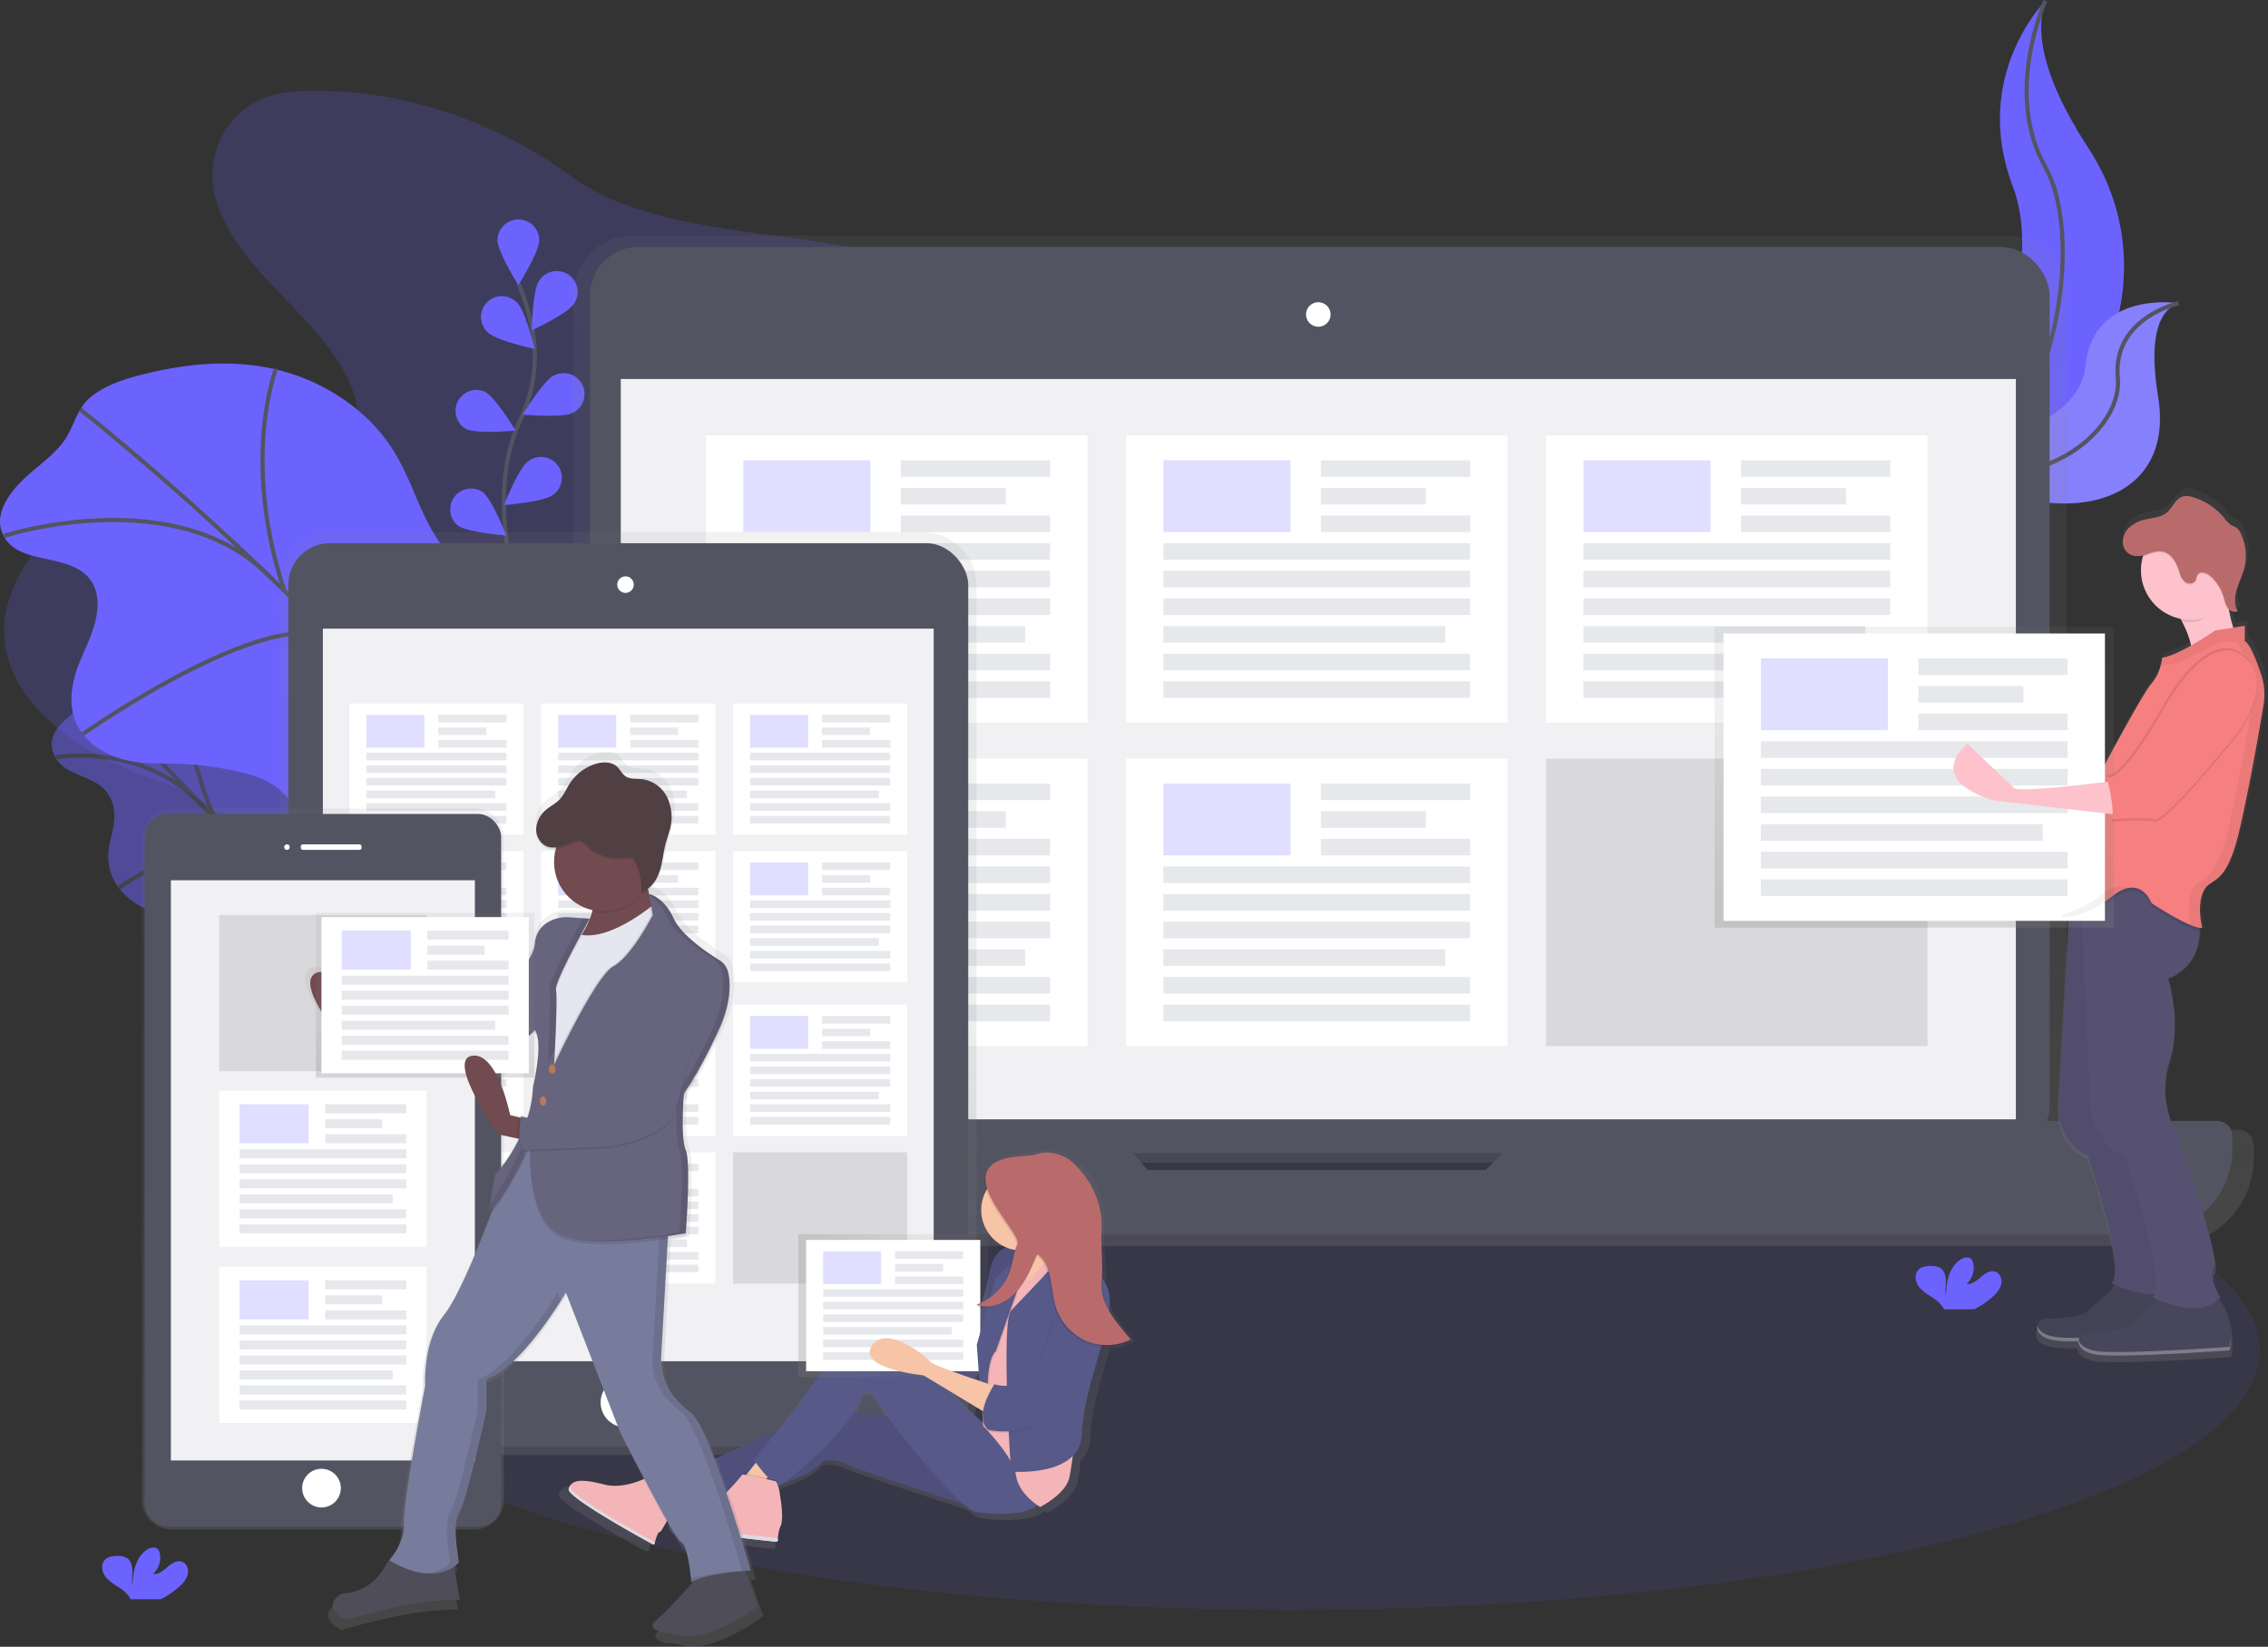 <svg xmlns="http://www.w3.org/2000/svg" xmlns:xlink="http://www.w3.org/1999/xlink" id="50c1f3d6-3596-4f78-a680-84ef08523434" width="1086.82" height="789.35" data-name="Layer 1" viewBox="0 0 1086.82 789.35"><rect x="0" y="0" width="1086.82" height="789.35" fill="#333333" stroke="none"/><defs><linearGradient id="22371c7b-1b7b-4aab-a60b-8a215b8ce92d" x1="687.58" x2="687.58" y1="652.36" y2="167.98" gradientUnits="userSpaceOnUse"><stop offset="0" stop-color="gray" stop-opacity=".25"/><stop offset=".54" stop-color="gray" stop-opacity=".12"/><stop offset="1" stop-color="gray" stop-opacity=".1"/></linearGradient><linearGradient id="d4a1e37c-1d20-4442-be38-826149171c3f" x1="357.66" x2="357.66" y1="752.53" y2="310.18" xlink:href="#22371c7b-1b7b-4aab-a60b-8a215b8ce92d"/><linearGradient id="52583eb6-2034-4198-bc7c-1e2be9031359" x1="211.31" x2="211.31" y1="788.29" y2="442.62" xlink:href="#22371c7b-1b7b-4aab-a60b-8a215b8ce92d"/><linearGradient id="a16bfa34-d1a3-4472-9999-21ee7545ab3e" x1="462.24" x2="462.24" y1="798.83" y2="605.67" xlink:href="#22371c7b-1b7b-4aab-a60b-8a215b8ce92d"/><linearGradient id="acc52bd5-c2c3-4362-a9d1-2a5a10558a32" x1="382.57" x2="473.48" y1="625.81" y2="625.81" xlink:href="#22371c7b-1b7b-4aab-a60b-8a215b8ce92d"/><linearGradient id="c79e9d42-5070-416c-b31a-75c30b54975b" x1="513.42" x2="513.42" y1="844.47" y2="415.5" gradientTransform="matrix(-1, 0, 0, 1, 825.97, 0)" xlink:href="#22371c7b-1b7b-4aab-a60b-8a215b8ce92d"/><linearGradient id="d299ef7c-b001-4b07-9539-ad7dec3d5c28" x1="203.72" x2="203.72" y1="516.5" y2="437.56" xlink:href="#22371c7b-1b7b-4aab-a60b-8a215b8ce92d"/><linearGradient id="48518945-bf04-4db7-b147-76b4ac12eaa6" x1="1061.94" x2="1061.94" y1="708.58" y2="289.15" xlink:href="#22371c7b-1b7b-4aab-a60b-8a215b8ce92d"/><linearGradient id="dd1dbd67-1519-4b37-9c1d-ca278a6685f4" x1="917.3" x2="917.3" y1="444.63" y2="300.43" xlink:href="#22371c7b-1b7b-4aab-a60b-8a215b8ce92d"/></defs><title>in sync</title><path fill="#6c63ff" d="M210,98.74c-8.06-.23-16.32,0-23.88,2.32-20.57,6.32-30.32,27-27.15,44.87s16.21,33.44,29.74,47.67,28.19,28.3,35.61,45.31c3.7,8.49,5.43,18,1.67,26.48-5.8,13.07-23.29,20.37-40.08,21.89s-33.65-1.44-50.5-2.43c-7.07-.41-14.34-.46-21,1.45-7.31,2.08-13.4,6.33-19,10.76C73.52,314.42,56,338.13,58.86,363c3.2,28.23,31.74,50.54,63,62.51,10.35,4,21.3,7.18,30.41,12.84,24,14.93,29.39,42.93,27,67.64s-10.53,49.45-6,73.94c5.33,28.49,28.92,54.23,60.74,66.25,28.35,10.71,63.83,10,89-5.11,12.27-7.38,21.55-17.63,29.62-28.23a227.74,227.74,0,0,0,29.45-51c3.51-8.49,6.81-17.62,15-23.52,5-3.63,11.48-5.66,17.89-7.24,19.32-4.76,39.67-6.06,59.17-10.3s39.07-12.15,49.67-26.28c15-20,8-45.62,8.07-69.14.12-53.66,39.11-101.69,53.5-154,4.7-17.09,6.45-36-4.05-51.25-7.13-10.35-19.16-17.82-31.8-23.59-27.81-12.69-59.42-18.34-90.51-23.84-43.21-7.64-95.68-8.63-129.17-33.35C297.76,115.65,253.79,98.74,210,98.74Z" opacity=".2" transform="translate(-56.59 -55.12)"/><g opacity=".5"><path fill="#6c63ff" d="M83.93,404.47c-2.14,3.16-3.9,7.75-1.1,13.1,5.5,10.5,19.1,8.34,25.71,18.39a18.38,18.38,0,0,1,2.85,9.29c.25,5.69-1.51,10.17-2.42,15.18a25.66,25.66,0,0,0,2.62,17.34,30.62,30.62,0,0,0,14,12.49c5.12,2.26,10,2.84,14.9,3.94a91.71,91.71,0,0,1,17.67,6,33.36,33.36,0,0,1,7.54,4.4,54.91,54.91,0,0,1,7.63,8.22l21.27,26.26a75.18,75.18,0,0,0,9,9.84,54.21,54.21,0,0,0,11.72,7.21c8.49,4.23,17.37,8.56,24.74,8.07s12.49-7.6,9-17.54c-3.3-9.46-12.6-17.43-16.82-26.87-6.65-14.88,2.06-26-3.51-40.9-5.34-14.32-20.31-23.92-29.87-37C192,432.59,188.18,421.77,182,412c-9-14-22.4-24.71-35-30.13A67.93,67.93,0,0,0,111.84,377c-4.56.5-9.05,1.35-12.29,4.08-3.44,2.9-3,8.32-5.24,12.17C91.74,397.68,86.84,400.19,83.93,404.47Z" transform="translate(-56.59 -55.12)"/><path fill="none" stroke="#535461" stroke-miterlimit="10" stroke-width="2" d="M97.28,384.33S203.76,483.88,246.7,561.39" transform="translate(-56.59 -55.12)"/><path fill="none" stroke="#535461" stroke-miterlimit="10" stroke-width="2" d="M83.24,418.18s42.55-8.27,72,24.9" transform="translate(-56.59 -55.12)"/><path fill="none" stroke="#535461" stroke-miterlimit="10" stroke-width="2" d="M113.48,480.69s47-32.87,63.26-13.75" transform="translate(-56.59 -55.12)"/><path fill="none" stroke="#535461" stroke-miterlimit="10" stroke-width="2" d="M146.8,381.63s-4.95,25.16,12.86,66.26" transform="translate(-56.59 -55.12)"/><path fill="none" stroke="#535461" stroke-miterlimit="10" stroke-width="2" d="M228.68,479.28s-4.16,16.5-37.6,4.37" transform="translate(-56.59 -55.12)"/><path fill="none" stroke="#535461" stroke-miterlimit="10" stroke-width="2" d="M194.73,537s20.41-23.59,11.13-35.17" transform="translate(-56.59 -55.12)"/></g><path fill="#6c63ff" d="M63.92,289c-5,5.91-9.68,14.09-6,22.16C65,327,91.21,319.25,100.56,334c2.8,4.41,3.18,9.8,2.53,14.61-1.26,9.41-5.92,17.4-9.14,26s-4.89,19-.35,28.08c4.37,8.79,13.58,14.34,22.5,16.55s17.86,1.71,26.77,2a148.2,148.2,0,0,1,31.35,4.62A43.31,43.31,0,0,1,187,431c4.55,2.91,8.23,7.18,11.83,11.38l32,37.29c4.25,5,8.59,10,13.86,13.67,6.08,4.23,13,6.38,19.81,8.45,14.65,4.48,30,9,44,5.93s25.75-16.45,22.25-31.94c-3.33-14.75-18.35-25.21-23.41-39.66-8-22.77,11.75-43.89,5.82-67.06-5.68-22.22-30.86-33.68-44.86-52.49-10-13.48-13.94-30.34-22.68-44.68C233,251.19,211,237.48,189.1,232.27s-43.93-2.78-64.47,2.43c-8.7,2.21-17.4,5-24.3,10.52C93,251.09,92.16,260,86.82,267.08,80.63,275.31,70.66,281,63.92,289Z" transform="translate(-56.59 -55.12)"/><path fill="none" stroke="#535461" stroke-miterlimit="10" stroke-width="2" d="M95.07,251.4S264.74,384.9,321.83,501" transform="translate(-56.59 -55.12)"/><path fill="none" stroke="#535461" stroke-miterlimit="10" stroke-width="2" d="M58.46,312S140.83,285.35,186,331.66" transform="translate(-56.59 -55.12)"/><path fill="none" stroke="#535461" stroke-miterlimit="10" stroke-width="2" d="M96.26,407s98.11-69,122.91-42.09" transform="translate(-56.59 -55.12)"/><path fill="none" stroke="#535461" stroke-miterlimit="10" stroke-width="2" d="M188.85,231.88s-16.91,43.39,4,106.46" transform="translate(-56.59 -55.12)"/><path fill="none" stroke="#535461" stroke-miterlimit="10" stroke-width="2" d="M312.9,369.69s-12.81,28.73-71.9,18.68" transform="translate(-56.59 -55.12)"/><path fill="none" stroke="#535461" stroke-miterlimit="10" stroke-width="2" d="M231.69,476.1s45.47-45.48,31.57-62" transform="translate(-56.59 -55.12)"/><ellipse cx="617.97" cy="647.16" fill="#6c63ff" opacity=".1" rx="465" ry="124.52"/><path fill="#6c63ff" d="M1036.74,55.53s-35.83,35.83-15.6,89-34.68,141.59-34.68,141.59.59-.09,1.68-.28c73.59-13,110.16-97.16,69.24-159.69C1042.17,102.91,1029.68,75.65,1036.74,55.53Z" transform="translate(-56.59 -55.12)"/><path fill="none" stroke="#535461" stroke-miterlimit="10" stroke-width="2" d="M1036.74,55.53s-20.23,43.92,0,79.75,3.47,136.39-50.28,150.84" transform="translate(-56.59 -55.12)"/><path fill="#6c63ff" d="M1100.56,200.46s-40.89-6.51-44.61,30.13-78.62,41.72-78.62,41.72l1.4.93c61.84,40.59,121,25.86,112-28C1087.46,225.16,1087.73,205,1100.56,200.46Z" transform="translate(-56.59 -55.12)"/><path fill="#f5f5f5" d="M1100.56,200.46s-40.89-6.51-44.61,30.13-78.62,41.72-78.62,41.72l1.4.93c61.84,40.59,121,25.86,112-28C1087.46,225.16,1087.73,205,1100.56,200.46Z" opacity=".2" transform="translate(-56.59 -55.12)"/><path fill="none" stroke="#535461" stroke-miterlimit="10" stroke-width="2" d="M1100.56,200.46s-31.74,7-29.13,35.82-47.13,63.45-94.1,36" transform="translate(-56.59 -55.12)"/><path fill="none" stroke="#535461" stroke-miterlimit="10" stroke-width="2" d="M303.29,334.92s-13.26-45,2.49-78.14a71.09,71.09,0,0,0,5.75-44.6,119.57,119.57,0,0,0-6.31-20.93" transform="translate(-56.59 -55.12)"/><path fill="#6c63ff" d="M315,170.3c0,5.52-10,21.51-10,21.51s-10-16-10-21.51a10,10,0,1,1,20,0Z" transform="translate(-56.59 -55.12)"/><path fill="#6c63ff" d="M331.52,200.86c-3,4.63-20.08,12.63-20.08,12.63s.31-18.86,3.31-23.49a10,10,0,1,1,16.77,10.86Z" transform="translate(-56.59 -55.12)"/><path fill="#6c63ff" d="M330.8,253.08c-4.93,2.48-23.71.77-23.71.77s9.79-16.12,14.71-18.6a10,10,0,1,1,9,17.84Z" transform="translate(-56.59 -55.12)"/><path fill="#6c63ff" d="M321.36,292.46c-4.44,3.28-23.24,4.76-23.24,4.76s6.92-17.54,11.36-20.82a10,10,0,1,1,11.88,16.06Z" transform="translate(-56.59 -55.12)"/><path fill="#6c63ff" d="M290.47,214.56c4,3.84,22.39,7.83,22.39,7.83s-4.51-18.31-8.47-22.15a10,10,0,1,0-13.92,14.33Z" transform="translate(-56.59 -55.12)"/><path fill="#6c63ff" d="M280,260.76c4.93,2.48,23.71.77,23.71.77s-9.79-16.12-14.71-18.6a10,10,0,0,0-9,17.84Z" transform="translate(-56.59 -55.12)"/><path fill="#6c63ff" d="M276,307.06c4.44,3.28,23.24,4.76,23.24,4.76s-6.92-17.54-11.36-20.82A10,10,0,0,0,276,307.06Z" transform="translate(-56.59 -55.12)"/><path fill="url(#22371c7b-1b7b-4aab-a60b-8a215b8ce92d)" d="M1129,596.62h-85.09a28.36,28.36,0,0,0,3-12.67V196.47A28.49,28.49,0,0,0,1018.42,168H359.75a28.49,28.49,0,0,0-28.49,28.49V583.95a28.36,28.36,0,0,0,3,12.67h-88.1a7.53,7.53,0,0,0-7.53,7.53v6.07a42.14,42.14,0,0,0,42.14,42.14h813.68a42.14,42.14,0,0,0,42.14-42.14v-6.07A7.53,7.53,0,0,0,1129,596.62ZM604.71,620.72l-7.3-8.29H778.52l-8.08,8.29Z" transform="translate(-56.59 -55.12)"/><rect width="699.44" height="434.39" x="282.74" y="118.35" fill="#535461" rx="23.26" ry="23.26"/><rect width="668.52" height="354.87" x="297.47" y="181.67" fill="#f1f1f4"/><circle cx="631.73" cy="150.74" r="5.89" fill="#fff"/><path fill="#535461" d="M791.54,592.39l-23,23.56h-162l-20.76-23.56H256.13a7.36,7.36,0,0,0-7.36,7.36v5.94A41.18,41.18,0,0,0,290,646.87H1085.2a41.18,41.18,0,0,0,41.18-41.18v-5.94a7.36,7.36,0,0,0-7.36-7.36Z" transform="translate(-56.59 -55.12)"/><rect width="182.77" height="137.74" x="338.3" y="208.71" fill="#fff"/><rect width="60.92" height="34.43" x="356.18" y="220.63" fill="#6c63ff" opacity=".2"/><rect width="71.52" height="7.95" x="431.67" y="220.63" fill="#e6e8ec"/><rect width="50.33" height="7.95" x="431.67" y="233.87" fill="#e6e8ec"/><rect width="71.52" height="7.95" x="431.67" y="247.11" fill="#e6e8ec"/><rect width="147.01" height="7.95" x="356.18" y="260.36" fill="#e6e8ec"/><rect width="147.01" height="7.95" x="356.18" y="273.6" fill="#e6e8ec"/><rect width="147.01" height="7.95" x="356.18" y="286.85" fill="#e6e8ec"/><rect width="135.09" height="7.95" x="356.18" y="300.09" fill="#e6e8ec"/><rect width="147.01" height="7.95" x="356.18" y="313.33" fill="#e6e8ec"/><rect width="147.01" height="7.95" x="356.18" y="326.58" fill="#e6e8ec"/><rect width="182.77" height="137.74" x="539.61" y="208.71" fill="#fff"/><rect width="60.92" height="34.43" x="557.48" y="220.63" fill="#6c63ff" opacity=".2"/><rect width="71.52" height="7.95" x="632.98" y="220.63" fill="#e6e8ec"/><rect width="50.33" height="7.95" x="632.98" y="233.87" fill="#e6e8ec"/><rect width="71.52" height="7.95" x="632.98" y="247.11" fill="#e6e8ec"/><rect width="147.01" height="7.95" x="557.48" y="260.36" fill="#e6e8ec"/><rect width="147.01" height="7.95" x="557.48" y="273.6" fill="#e6e8ec"/><rect width="147.01" height="7.95" x="557.48" y="286.85" fill="#e6e8ec"/><rect width="135.09" height="7.95" x="557.48" y="300.09" fill="#e6e8ec"/><rect width="147.01" height="7.95" x="557.48" y="313.33" fill="#e6e8ec"/><rect width="147.01" height="7.95" x="557.48" y="326.58" fill="#e6e8ec"/><rect width="182.77" height="137.74" x="740.91" y="208.71" fill="#fff"/><rect width="60.92" height="34.43" x="758.79" y="220.63" fill="#6c63ff" opacity=".2"/><rect width="71.52" height="7.95" x="834.28" y="220.63" fill="#e6e8ec"/><rect width="50.33" height="7.95" x="834.28" y="233.87" fill="#e6e8ec"/><rect width="71.52" height="7.95" x="834.28" y="247.11" fill="#e6e8ec"/><rect width="147.01" height="7.95" x="758.79" y="260.36" fill="#e6e8ec"/><rect width="147.01" height="7.95" x="758.79" y="273.6" fill="#e6e8ec"/><rect width="147.01" height="7.95" x="758.79" y="286.85" fill="#e6e8ec"/><rect width="135.09" height="7.95" x="758.79" y="300.09" fill="#e6e8ec"/><rect width="147.01" height="7.95" x="758.79" y="313.33" fill="#e6e8ec"/><rect width="147.01" height="7.95" x="758.79" y="326.58" fill="#e6e8ec"/><rect width="182.77" height="137.74" x="338.3" y="363.66" fill="#fff"/><rect width="60.92" height="34.43" x="356.18" y="375.58" fill="#6c63ff" opacity=".2"/><rect width="71.52" height="7.95" x="431.67" y="375.58" fill="#e6e8ec"/><rect width="50.33" height="7.95" x="431.67" y="388.83" fill="#e6e8ec"/><rect width="71.52" height="7.95" x="431.67" y="402.07" fill="#e6e8ec"/><rect width="147.01" height="7.95" x="356.18" y="415.31" fill="#e6e8ec"/><rect width="147.01" height="7.95" x="356.18" y="428.56" fill="#e6e8ec"/><rect width="147.01" height="7.95" x="356.18" y="441.8" fill="#e6e8ec"/><rect width="135.09" height="7.95" x="356.18" y="455.05" fill="#e6e8ec"/><rect width="147.01" height="7.95" x="356.18" y="468.29" fill="#e6e8ec"/><rect width="147.01" height="7.95" x="356.18" y="481.53" fill="#e6e8ec"/><rect width="182.77" height="137.74" x="539.61" y="363.66" fill="#fff"/><rect width="60.92" height="34.43" x="557.48" y="375.58" fill="#6c63ff" opacity=".2"/><rect width="71.52" height="7.95" x="632.98" y="375.58" fill="#e6e8ec"/><rect width="50.33" height="7.95" x="632.98" y="388.83" fill="#e6e8ec"/><rect width="71.52" height="7.95" x="632.98" y="402.07" fill="#e6e8ec"/><rect width="147.01" height="7.95" x="557.48" y="415.31" fill="#e6e8ec"/><rect width="147.01" height="7.95" x="557.48" y="428.56" fill="#e6e8ec"/><rect width="147.01" height="7.95" x="557.48" y="441.8" fill="#e6e8ec"/><rect width="135.09" height="7.95" x="557.48" y="455.05" fill="#e6e8ec"/><rect width="147.01" height="7.95" x="557.48" y="468.29" fill="#e6e8ec"/><rect width="147.01" height="7.95" x="557.48" y="481.53" fill="#e6e8ec"/><rect width="182.77" height="137.74" x="740.91" y="363.66" opacity=".1"/><path fill="url(#d4a1e37c-1d20-4442-be38-826149171c3f)" d="M498.66,310.18h-282A25.83,25.83,0,0,0,190.78,336V726.74a25.83,25.83,0,0,0,25.87,25.8h282a25.83,25.83,0,0,0,25.87-25.8V336A25.83,25.83,0,0,0,498.66,310.18Z" transform="translate(-56.59 -55.12)"/><rect width="325.8" height="433.08" x="138.17" y="260.36" fill="#535461" rx="20" ry="20"/><rect width="292.69" height="351.15" x="154.72" y="301.33" fill="#f1f1f4"/><circle cx="299.74" cy="280.23" r="3.97" fill="#fff"/><circle cx="299.74" cy="672.25" r="11.92" fill="#fff"/><rect width="83.48" height="62.92" x="167.37" y="337.21" fill="#fff"/><rect width="27.83" height="15.73" x="175.54" y="342.66" fill="#6c63ff" opacity=".2"/><rect width="32.67" height="3.63" x="210.02" y="342.66" fill="#e6e8ec"/><rect width="22.99" height="3.63" x="210.02" y="348.71" fill="#e6e8ec"/><rect width="32.67" height="3.63" x="210.02" y="354.76" fill="#e6e8ec"/><rect width="67.15" height="3.63" x="175.54" y="360.81" fill="#e6e8ec"/><rect width="67.15" height="3.63" x="175.54" y="366.86" fill="#e6e8ec"/><rect width="67.15" height="3.63" x="175.54" y="372.91" fill="#e6e8ec"/><rect width="61.71" height="3.63" x="175.54" y="378.96" fill="#e6e8ec"/><rect width="67.15" height="3.63" x="175.54" y="385.01" fill="#e6e8ec"/><rect width="67.15" height="3.63" x="175.54" y="391.06" fill="#e6e8ec"/><rect width="83.48" height="62.92" x="259.33" y="337.21" fill="#fff"/><rect width="27.83" height="15.73" x="267.49" y="342.66" fill="#6c63ff" opacity=".2"/><rect width="32.67" height="3.63" x="301.98" y="342.66" fill="#e6e8ec"/><rect width="22.99" height="3.63" x="301.98" y="348.71" fill="#e6e8ec"/><rect width="32.67" height="3.63" x="301.98" y="354.76" fill="#e6e8ec"/><rect width="67.15" height="3.63" x="267.49" y="360.81" fill="#e6e8ec"/><rect width="67.15" height="3.63" x="267.49" y="366.86" fill="#e6e8ec"/><rect width="67.15" height="3.63" x="267.49" y="372.91" fill="#e6e8ec"/><rect width="61.71" height="3.63" x="267.49" y="378.96" fill="#e6e8ec"/><rect width="67.15" height="3.63" x="267.49" y="385.01" fill="#e6e8ec"/><rect width="67.15" height="3.63" x="267.49" y="391.06" fill="#e6e8ec"/><rect width="83.48" height="62.92" x="351.28" y="337.21" fill="#fff"/><rect width="27.83" height="15.73" x="359.45" y="342.66" fill="#6c63ff" opacity=".2"/><rect width="32.67" height="3.63" x="393.93" y="342.66" fill="#e6e8ec"/><rect width="22.99" height="3.63" x="393.93" y="348.71" fill="#e6e8ec"/><rect width="32.67" height="3.63" x="393.93" y="354.76" fill="#e6e8ec"/><rect width="67.15" height="3.63" x="359.45" y="360.81" fill="#e6e8ec"/><rect width="67.15" height="3.63" x="359.45" y="366.86" fill="#e6e8ec"/><rect width="67.15" height="3.63" x="359.45" y="372.91" fill="#e6e8ec"/><rect width="61.71" height="3.63" x="359.45" y="378.96" fill="#e6e8ec"/><rect width="67.15" height="3.63" x="359.45" y="385.01" fill="#e6e8ec"/><rect width="67.15" height="3.63" x="359.45" y="391.06" fill="#e6e8ec"/><rect width="83.48" height="62.92" x="167.37" y="407.99" fill="#fff"/><rect width="27.83" height="15.73" x="175.54" y="413.44" fill="#6c63ff" opacity=".2"/><rect width="32.67" height="3.63" x="210.02" y="413.44" fill="#e6e8ec"/><rect width="22.99" height="3.63" x="210.02" y="419.49" fill="#e6e8ec"/><rect width="32.67" height="3.63" x="210.02" y="425.54" fill="#e6e8ec"/><rect width="67.15" height="3.63" x="175.54" y="431.59" fill="#e6e8ec"/><rect width="67.15" height="3.63" x="175.54" y="437.64" fill="#e6e8ec"/><rect width="67.15" height="3.63" x="175.54" y="443.69" fill="#e6e8ec"/><rect width="61.71" height="3.63" x="175.54" y="449.74" fill="#e6e8ec"/><rect width="67.15" height="3.63" x="175.54" y="455.79" fill="#e6e8ec"/><rect width="67.15" height="3.63" x="175.54" y="461.84" fill="#e6e8ec"/><rect width="83.48" height="62.92" x="259.33" y="407.99" fill="#fff"/><rect width="27.83" height="15.73" x="267.49" y="413.44" fill="#6c63ff" opacity=".2"/><rect width="32.67" height="3.63" x="301.98" y="413.44" fill="#e6e8ec"/><rect width="22.99" height="3.63" x="301.98" y="419.49" fill="#e6e8ec"/><rect width="32.67" height="3.63" x="301.98" y="425.54" fill="#e6e8ec"/><rect width="67.15" height="3.63" x="267.49" y="431.59" fill="#e6e8ec"/><rect width="67.15" height="3.63" x="267.49" y="437.64" fill="#e6e8ec"/><rect width="67.15" height="3.63" x="267.49" y="443.69" fill="#e6e8ec"/><rect width="61.71" height="3.63" x="267.49" y="449.74" fill="#e6e8ec"/><rect width="67.15" height="3.63" x="267.49" y="455.79" fill="#e6e8ec"/><rect width="67.15" height="3.63" x="267.49" y="461.84" fill="#e6e8ec"/><rect width="83.48" height="62.92" x="351.28" y="407.99" fill="#fff"/><rect width="27.83" height="15.73" x="359.45" y="413.44" fill="#6c63ff" opacity=".2"/><rect width="32.67" height="3.63" x="393.93" y="413.44" fill="#e6e8ec"/><rect width="22.99" height="3.63" x="393.93" y="419.49" fill="#e6e8ec"/><rect width="32.67" height="3.63" x="393.93" y="425.54" fill="#e6e8ec"/><rect width="67.15" height="3.63" x="359.45" y="431.59" fill="#e6e8ec"/><rect width="67.15" height="3.63" x="359.45" y="437.64" fill="#e6e8ec"/><rect width="67.15" height="3.63" x="359.45" y="443.69" fill="#e6e8ec"/><rect width="61.71" height="3.63" x="359.45" y="449.74" fill="#e6e8ec"/><rect width="67.15" height="3.63" x="359.45" y="455.79" fill="#e6e8ec"/><rect width="67.15" height="3.63" x="359.45" y="461.84" fill="#e6e8ec"/><rect width="83.48" height="62.92" x="167.37" y="481.57" fill="#fff"/><rect width="27.83" height="15.73" x="175.54" y="487.02" fill="#6c63ff" opacity=".2"/><rect width="32.67" height="3.63" x="210.02" y="487.02" fill="#e6e8ec"/><rect width="22.99" height="3.63" x="210.02" y="493.07" fill="#e6e8ec"/><rect width="32.67" height="3.63" x="210.02" y="499.12" fill="#e6e8ec"/><rect width="67.15" height="3.63" x="175.54" y="505.17" fill="#e6e8ec"/><rect width="67.15" height="3.63" x="175.54" y="511.22" fill="#e6e8ec"/><rect width="67.15" height="3.63" x="175.54" y="517.27" fill="#e6e8ec"/><rect width="61.71" height="3.63" x="175.54" y="523.32" fill="#e6e8ec"/><rect width="67.15" height="3.63" x="175.54" y="529.37" fill="#e6e8ec"/><rect width="67.15" height="3.63" x="175.54" y="535.42" fill="#e6e8ec"/><rect width="83.48" height="62.92" x="259.33" y="481.57" fill="#fff"/><rect width="27.83" height="15.73" x="267.49" y="487.02" fill="#6c63ff" opacity=".2"/><rect width="32.67" height="3.63" x="301.98" y="487.02" fill="#e6e8ec"/><rect width="22.99" height="3.63" x="301.98" y="493.07" fill="#e6e8ec"/><rect width="32.67" height="3.63" x="301.98" y="499.12" fill="#e6e8ec"/><rect width="67.15" height="3.63" x="267.49" y="505.17" fill="#e6e8ec"/><rect width="67.15" height="3.63" x="267.49" y="511.22" fill="#e6e8ec"/><rect width="67.15" height="3.63" x="267.49" y="517.27" fill="#e6e8ec"/><rect width="61.71" height="3.63" x="267.49" y="523.32" fill="#e6e8ec"/><rect width="67.15" height="3.63" x="267.49" y="529.37" fill="#e6e8ec"/><rect width="67.15" height="3.63" x="267.49" y="535.42" fill="#e6e8ec"/><rect width="83.48" height="62.92" x="351.28" y="481.57" fill="#fff"/><rect width="27.83" height="15.73" x="359.45" y="487.02" fill="#6c63ff" opacity=".2"/><rect width="32.67" height="3.63" x="393.93" y="487.02" fill="#e6e8ec"/><rect width="22.99" height="3.63" x="393.93" y="493.07" fill="#e6e8ec"/><rect width="32.67" height="3.63" x="393.93" y="499.12" fill="#e6e8ec"/><rect width="67.15" height="3.63" x="359.45" y="505.17" fill="#e6e8ec"/><rect width="67.15" height="3.63" x="359.45" y="511.22" fill="#e6e8ec"/><rect width="67.15" height="3.63" x="359.45" y="517.27" fill="#e6e8ec"/><rect width="61.71" height="3.63" x="359.45" y="523.32" fill="#e6e8ec"/><rect width="67.15" height="3.63" x="359.45" y="529.37" fill="#e6e8ec"/><rect width="67.15" height="3.63" x="359.45" y="535.42" fill="#e6e8ec"/><rect width="83.48" height="62.92" x="167.37" y="552.35" fill="#fff"/><rect width="27.83" height="15.73" x="175.54" y="557.8" fill="#6c63ff" opacity=".2"/><rect width="32.67" height="3.63" x="210.02" y="557.8" fill="#e6e8ec"/><rect width="22.99" height="3.63" x="210.02" y="563.85" fill="#e6e8ec"/><rect width="32.67" height="3.63" x="210.02" y="569.9" fill="#e6e8ec"/><rect width="67.15" height="3.63" x="175.54" y="575.95" fill="#e6e8ec"/><rect width="67.15" height="3.63" x="175.54" y="582" fill="#e6e8ec"/><rect width="67.15" height="3.63" x="175.54" y="588.05" fill="#e6e8ec"/><rect width="61.71" height="3.63" x="175.54" y="594.1" fill="#e6e8ec"/><rect width="67.15" height="3.63" x="175.54" y="600.15" fill="#e6e8ec"/><rect width="67.15" height="3.63" x="175.54" y="606.2" fill="#e6e8ec"/><rect width="83.48" height="62.92" x="259.33" y="552.35" fill="#fff"/><rect width="27.83" height="15.73" x="267.49" y="557.8" fill="#6c63ff" opacity=".2"/><rect width="32.67" height="3.63" x="301.98" y="557.8" fill="#e6e8ec"/><rect width="22.99" height="3.63" x="301.98" y="563.85" fill="#e6e8ec"/><rect width="32.67" height="3.63" x="301.98" y="569.9" fill="#e6e8ec"/><rect width="67.15" height="3.63" x="267.49" y="575.95" fill="#e6e8ec"/><rect width="67.15" height="3.63" x="267.49" y="582" fill="#e6e8ec"/><rect width="67.15" height="3.63" x="267.49" y="588.05" fill="#e6e8ec"/><rect width="61.71" height="3.63" x="267.49" y="594.1" fill="#e6e8ec"/><rect width="67.15" height="3.63" x="267.49" y="600.15" fill="#e6e8ec"/><rect width="67.15" height="3.63" x="267.49" y="606.2" fill="#e6e8ec"/><rect width="83.48" height="62.92" x="351.28" y="552.35" opacity=".1"/><path fill="url(#52583eb6-2034-4198-bc7c-1e2be9031359)" d="M283.71,442.62H138.91a14.32,14.32,0,0,0-14.35,14.29V774a14.32,14.32,0,0,0,14.35,14.29h144.8A14.32,14.32,0,0,0,298.06,774V456.92A14.32,14.32,0,0,0,283.71,442.62Z" transform="translate(-56.59 -55.12)"/><rect width="170.85" height="341.7" x="69.3" y="390.16" fill="#535461" rx="11" ry="11"/><rect width="145.68" height="278.12" x="81.88" y="421.94" fill="#f1f1f4"/><circle cx="137.5" cy="406.05" r="1.32" fill="#fff"/><rect width="29.14" height="2.65" x="144.13" y="404.72" fill="#fff" rx="1" ry="1"/><circle cx="154.06" cy="713.31" r="9.27" fill="#fff"/><rect width="99.34" height="74.87" x="105.05" y="438.59" opacity=".1"/><rect width="99.34" height="74.87" x="105.05" y="522.82" fill="#fff"/><rect width="33.11" height="18.72" x="114.77" y="529.3" fill="#6c63ff" opacity=".2"/><rect width="38.87" height="4.32" x="155.8" y="529.3" fill="#e6e8ec"/><rect width="27.36" height="4.32" x="155.8" y="536.5" fill="#e6e8ec"/><rect width="38.87" height="4.32" x="155.8" y="543.69" fill="#e6e8ec"/><rect width="79.91" height="4.32" x="114.77" y="550.89" fill="#e6e8ec"/><rect width="79.91" height="4.32" x="114.77" y="558.09" fill="#e6e8ec"/><rect width="79.91" height="4.32" x="114.77" y="565.29" fill="#e6e8ec"/><rect width="73.43" height="4.32" x="114.77" y="572.49" fill="#e6e8ec"/><rect width="79.91" height="4.32" x="114.77" y="579.69" fill="#e6e8ec"/><rect width="79.91" height="4.32" x="114.77" y="586.89" fill="#e6e8ec"/><rect width="99.34" height="74.87" x="105.05" y="607.22" fill="#fff"/><rect width="33.11" height="18.72" x="114.77" y="613.7" fill="#6c63ff" opacity=".2"/><rect width="38.87" height="4.32" x="155.8" y="613.7" fill="#e6e8ec"/><rect width="27.36" height="4.32" x="155.8" y="620.9" fill="#e6e8ec"/><rect width="38.87" height="4.32" x="155.8" y="628.1" fill="#e6e8ec"/><rect width="79.91" height="4.32" x="114.77" y="635.3" fill="#e6e8ec"/><rect width="79.91" height="4.32" x="114.77" y="642.5" fill="#e6e8ec"/><rect width="79.91" height="4.32" x="114.77" y="649.7" fill="#e6e8ec"/><rect width="73.43" height="4.32" x="114.77" y="656.9" fill="#e6e8ec"/><rect width="79.91" height="4.32" x="114.77" y="664.09" fill="#e6e8ec"/><rect width="79.91" height="4.32" x="114.77" y="671.29" fill="#e6e8ec"/><path fill="url(#a16bfa34-d1a3-4472-9999-21ee7545ab3e)" d="M600.25,697.71c-6.72-8.15-14.86-17.52-13.72-28.37.92-8.79-1.29-16.91-.85-25.72.62-12.52-1.91-22.33-10.93-30.36-5.27-4.69-14.08-8.38-16.7-7.44-5.2,1.86-10.87,1.15-16.22,2.4-4.06,1-6.77,2.41-8.44,4.24-3.37,3-3.43,7.26-1.89,11.81a19.94,19.94,0,0,0,9.88,28c-3.75,1.56-7,5.17-8.25,12.49a85.41,85.41,0,0,1-4,14.76,24,24,0,0,1-2.44,1c.18.07.37.12.56.19-.39.15-.79.3-1.18.44a12.88,12.88,0,0,0,2.22.64,84.83,84.83,0,0,1-10.9,19.87s-11.32,2.5-15.72-1.87c0,0,.72.84,1.69,2.1-4.31-1.79-11.37-4.7-17.41-7.1-4.38-1.74-5.51,0-5.45,2.42a8.09,8.09,0,0,0-3.06,1,29.55,29.55,0,0,0-4.06-2.18c-2.52-.62-10.69-5-18.87,10-4.76,8.73-17,24.65-26.35,36.44-18.25,8.39-42,19-50.82,21.69H371.7c-.74-1.21-1.26-2-1.26-2l-.44.29-.19-.29s-11.11,7.69-22.39,7.75a21.22,21.22,0,0,1-4.76-.62c-5.19-1.31-8.84-1.89-11.45-1.84-3.09-.05-4.84.68-5.93,2.06h0a5.43,5.43,0,0,0-.39.57h0a6.71,6.71,0,0,0-.33.63v0c-.1.22-.19.45-.28.69a1.41,1.41,0,0,0,.35,1.18,6.32,6.32,0,0,0,.49.62l.31.34a50,50,0,0,0,7.23,5.59c.93.63,1.91,1.27,2.94,1.93l1.95,1.24,1.74,1.09.7.43.78.48,1.39.85.83.5,1.56.93,1.26.75c3.3,2,6.6,3.84,9.56,5.51l2.08,1.17.2.11,1.33.74,2.31,1.28,1.59.87.74.41.8.43.16.09,1.38.75a2,2,0,0,0,1.61-.44c.4-1.7,1.38-5.34,2.42-5.62s5.58-8.24,6.87-13.54h12.27A54.11,54.11,0,0,0,396.3,778c-3.17,2.26-6.31,3.68-8.75,3.07-5.16-1.28-10.05,1.86-10.54,5l-.06.19c0,.06,0,.13,0,.19s0,.15,0,.23,0,.13,0,.19,0,.15,0,.23,0,.13,0,.19,0,.16,0,.23,0,.12,0,.18,0,.17.06.25,0,.11,0,.16a3,3,0,0,0,.13.32l0,.08a3.27,3.27,0,0,0,.23.38l.1.13.2.25.14.14.23.22.17.14.27.2.2.13.33.19.22.12.41.19.21.09c.22.09.45.18.7.26s.86.26,1.39.39l.53.13.77.18.41.09,1.68.34.82.15.67.12,1.54.27,3,.49,2.65.4,3.45.49.76.1,1.24.17,1.78.24,1.22.16h0l3.15.4,1,.12,2,.24c2.61.31,5.14.61,7.46.87l2.69.3,1.36.15.58.06,1.63.18.91.1,1.11.12,1.57.16.17,0,1,.1h0a.91.91,0,0,0,1-.89v0h0s0-.07,0-.1a.89.89,0,0,0,.15-.48,20.65,20.65,0,0,1,.56-4.44c.07-.25.15-.51.23-.76l.1-.29c.11-.31.22-.62.35-.94a6.75,6.75,0,0,0,.23-.69l.06-.22c0-.12.06-.25.09-.38,1.27-4.32-.26-12.37-.7-15.53a16.86,16.86,0,0,0-.69-3,1.22,1.22,0,0,0,.24,0,7.16,7.16,0,0,0,1.82-1c9.27-3.31,17.1-7.09,19.57-10.88a16.94,16.94,0,0,1,12,1.25c4.8,2.39,41.13,14.24,58.05,19.72,3,2.62,5.42,4.15,6.73,4,0,0,21.53,3.48,30.19-3.32.77.53,1.25.82,1.25.82s12.58-6.25,14.47-14.37c.61-2.63,1.16-6.52,1.72-10.82a15.73,15.73,0,0,0,4.57-11.06c.39-13.65,5.68-29.24,9.6-43.13,4.76.37,6.6-.52,11-2.68l-.19-.25Zm-72.12,20.44-2.4-.81a20,20,0,0,0,2.09-3.48Zm-13.54,5.74,14.58,8.75.13,1.78a12.77,12.77,0,0,0,.12,4.07C523,732.78,515.48,725.85,514.6,723.89Zm-5.95-12.74c-1.59-.66-2.91-1.25-3.81-1.74l3.38.21A7.55,7.55,0,0,1,508.65,711.15Zm-39,14.25s2.52-5.62,8.18,3.75c.88,1.46,2.5,3.77,4.64,6.65L466,733.59A24,24,0,0,0,469.62,725.4Z" transform="translate(-56.59 -55.12)"/><path fill="#f7c4a7" d="M505.85,702.81s-11.54-4.86-20.64-8.5-3.64,8.5-3.64,8.5,15.18,4.25,15.18,4.86,12.75,1.21,12.75,1.21Z" transform="translate(-56.59 -55.12)"/><path d="M505.85,702.81s-11.54-4.86-20.64-8.5-3.64,8.5-3.64,8.5,15.18,4.25,15.18,4.86,12.75,1.21,12.75,1.21Z" opacity=".05" transform="translate(-56.59 -55.12)"/><path fill="#575988" d="M555,654.85s-20.64-10.93-24.29,10.32A86.75,86.75,0,0,1,515.56,701s-10.93,2.43-15.18-1.82c0,0,10.32,12.14,5.46,13.36,0,0,10.93,7.89,15.79,5.46s8.5-18.82,10.32-23.07S540.45,653.63,555,654.85Z" transform="translate(-56.59 -55.12)"/><path d="M555,654.85s-20.64-10.93-24.29,10.32A86.75,86.75,0,0,1,515.56,701s-10.93,2.43-15.18-1.82c0,0,10.32,12.14,5.46,13.36,0,0,10.93,7.89,15.79,5.46s8.5-18.82,10.32-23.07S540.45,653.63,555,654.85Z" opacity=".1" transform="translate(-56.59 -55.12)"/><path fill="#f7c4a7" d="M543.49,647.56s12.75,14.57,13.36,26.71,14.57-12.75,15.79-13.36S560.49,639.67,559.27,633,543.49,647.56,543.49,647.56Z" transform="translate(-56.59 -55.12)"/><polygon fill="#f7c4a7" points="495.7 598.67 487.66 605.95 491.45 621.28 501.77 611.57 500.56 601.86 495.7 598.67"/><polygon fill="#f7c4a7" points="327.83 706.59 313.87 706.59 319.33 719.94 332.69 716.3 327.83 706.59"/><path d="M373.68,759.78s-14.44,10.07-26.81,6.93-15.71-2-17.15,2.09c-1.33,3.72,34.51,23.41,40.22,26.52a.65.65,0,0,0,1-.43c.39-1.65,1.33-5.19,2.33-5.46,1.31-.35,7.3-11.52,7-15.93S373.68,759.78,373.68,759.78Z" opacity=".1" transform="translate(-56.59 -55.12)"/><path fill="#f3b5b7" d="M373.08,759.78s-14.44,10.07-26.81,6.93-15.71-2-17.15,2.09c-1.33,3.72,34.51,23.41,40.22,26.52a.65.65,0,0,0,1-.43c.39-1.65,1.33-5.19,2.33-5.46,1.31-.35,7.3-11.52,7-15.93S373.08,759.78,373.08,759.78Z" transform="translate(-56.59 -55.12)"/><path fill="#575988" d="M492.49,735.6l-40.68-5.46s-66.18,31.57-74.07,32.18l1.82,14H391.7c4.86,0,52.21-10.32,58.89-20.64a16.26,16.26,0,0,1,11.54,1.21c6.07,3,64.36,21.86,64.36,21.86Z" transform="translate(-56.59 -55.12)"/><path d="M492.49,735.6l-40.68-5.46s-66.18,31.57-74.07,32.18l1.82,14H391.7c4.86,0,52.21-10.32,58.89-20.64a16.26,16.26,0,0,1,11.54,1.21c6.07,3,64.36,21.86,64.36,21.86Z" opacity=".1" transform="translate(-56.59 -55.12)"/><polygon fill="#f7c4a7" points="363.65 699.3 356.97 707.8 363.65 711.44 373.37 704.16 363.65 699.3"/><path fill="#575988" d="M536.2,744.7S514.36,726,512.83,722.6s-37.34-26.46-39.77-27.07-10.32-4.86-18.21,9.71-37,49.78-37,49.78,9.11,12.75,12.14,12.14,37-29.14,39.46-43.11c0,0,2.43-5.46,7.89,3.64s40.68,52.82,47.36,52.21c0,0,26.11,4.25,31.57-6.07S536.2,744.7,536.2,744.7Z" transform="translate(-56.59 -55.12)"/><rect width="90.91" height="68.51" x="382.57" y="591.56" fill="url(#acc52bd5-c2c3-4362-a9d1-2a5a10558a32)"/><rect width="83.48" height="62.92" x="386.28" y="594.35" fill="#fff"/><rect width="27.83" height="15.73" x="394.45" y="599.8" fill="#6c63ff" opacity=".2"/><rect width="32.67" height="3.63" x="428.93" y="599.8" fill="#e6e8ec"/><rect width="22.99" height="3.63" x="428.93" y="605.85" fill="#e6e8ec"/><rect width="32.67" height="3.63" x="428.93" y="611.9" fill="#e6e8ec"/><rect width="67.15" height="3.63" x="394.45" y="617.95" fill="#e6e8ec"/><rect width="67.15" height="3.63" x="394.45" y="624" fill="#e6e8ec"/><rect width="67.15" height="3.63" x="394.45" y="630.05" fill="#e6e8ec"/><rect width="61.71" height="3.63" x="394.45" y="636.1" fill="#e6e8ec"/><rect width="67.15" height="3.63" x="394.45" y="642.15" fill="#e6e8ec"/><rect width="67.15" height="3.63" x="394.45" y="648.2" fill="#e6e8ec"/><path fill="#f3b5b7" d="M548.65,655.76s-7.59,3.34-8.2,17.3-14,37.64-14,37.64l1.21,27.93s14.57,14.57,15.79,23.68S555,777.49,555,777.49s12.14-6.07,14-14,3-27.32,6.07-34.61,1.21-52.82,1.21-52.82l-9.11-15.79-4.86-5.46-12.75,14.57S542.58,660,548.65,655.76Z" transform="translate(-56.59 -55.12)"/><path d="M530.74,729.52s-1.82-21.86,3.64-26.71l10.93-31s3.95-14.87,3.34-16.09-14.27,11.84-14.27,11.84l-9.11,32.18,2.43,34Z" opacity=".1" transform="translate(-56.59 -55.12)"/><path fill="#575988" d="M530.13,729.52s-1.82-21.86,3.64-26.71l10.93-31s4.25-15.18,3.64-16.39-14.57,12.14-14.57,12.14l-9.11,32.18,2.43,34Z" transform="translate(-56.59 -55.12)"/><path fill="#f7c4a7" d="M534.38,719.81S504,710.1,502.2,707.67s-21.25-18.21-27.93-7.29,24.89,14,24.89,14l32.18,19.43Z" transform="translate(-56.59 -55.12)"/><path d="M421.55,762.86l-9-1.62s-14.72,18.85-22.38,16.94-14.72,6.34-6.62,9c7.32,2.39,38.91,5.74,44.95,6.36a.88.88,0,0,0,1-.86,19.33,19.33,0,0,1,1.34-6.84c1.62-4,0-12.52-.45-15.76a15.68,15.68,0,0,0-1.77-5.45Z" opacity=".1" transform="translate(-56.59 -55.12)"/><path fill="#f3b5b7" d="M421.41,763.45l-9-1.62S397.71,780.69,390,778.77s-14.72,6.34-6.62,9c7.32,2.39,38.91,5.74,44.95,6.36a.88.88,0,0,0,1-.86,19.33,19.33,0,0,1,1.34-6.84c1.62-4,0-12.52-.45-15.76a15.68,15.68,0,0,0-1.77-5.45Z" transform="translate(-56.59 -55.12)"/><circle cx="491.45" cy="580" r="19.43" opacity=".1"/><circle cx="489.63" cy="580" r="19.43" fill="#f7c4a7"/><path fill="#575988" d="M565.34,654.24s23.07,7.89,23.07,24.29-12.75,42.5-13.36,63.75-34,18.21-34,18.21-4.86-71.64,0-77.11S567.77,656.67,565.34,654.24Z" transform="translate(-56.59 -55.12)"/><path d="M561.09,688.24s-8.5,37.64-28.54,31c0,0-10.32,15.18-3,21.86,0,0,17.61,4.25,29.14-7.29S578.7,718,580.52,704s3-33.39-3-31.57S561.09,688.24,561.09,688.24Z" opacity=".1" transform="translate(-56.59 -55.12)"/><path fill="#575988" d="M561.7,687.63s-8.5,37.64-28.54,31c0,0-10.32,15.18-3,21.86,0,0,17.61,4.25,29.14-7.29s20-15.79,21.86-29.75,3-33.39-3-31.57S561.7,687.63,561.7,687.63Z" transform="translate(-56.59 -55.12)"/><path fill="#dddbe2" d="M431.19,784.48c0,.06,0,.12-.06.17a17.78,17.78,0,0,0-1,3.21c.14-.48.31-1,.51-1.45A8.81,8.81,0,0,0,431.19,784.48Z" transform="translate(-56.59 -55.12)"/><path fill="#dddbe2" d="M383.87,786c-2.5-.82-3.55-2.17-3.59-3.59-1,2-.38,4.2,3.15,5.36,7.32,2.39,38.92,5.74,44.95,6.36a.88.88,0,0,0,1-.87v0a.89.89,0,0,0-.79-.9C421.94,791.64,391.09,788.35,383.87,786Z" transform="translate(-56.59 -55.12)"/><path fill="#dddbe2" d="M329.95,767.73a7.48,7.48,0,0,1,.59-1.29,5.92,5.92,0,0,0-1.43,2.36c-1.33,3.72,34.51,23.4,40.22,26.52a.66.66,0,0,0,1-.43v0a.66.66,0,0,0-.32-.73C363.67,790.7,328.63,771.41,329.95,767.73Z" transform="translate(-56.59 -55.12)"/><path fill="#dddbe2" d="M373.46,788.36c-.32.09-.64.51-.93,1.11l.1,0c.26-.07.72-.59,1.28-1.4A1.18,1.18,0,0,1,373.46,788.36Z" transform="translate(-56.59 -55.12)"/><path d="M543.52,652.22c-1.71,3.77-2.07,8-3.33,12a26.37,26.37,0,0,1-16.25,16.86c6.31,2.52,13.75-.56,18.63-5.66s7.73-11.89,10.47-18.49c7.08,4.76,6.22,15.7,8.59,24.22a26.86,26.86,0,0,0,14.3,17.09,25.6,25.6,0,0,0,21.9-.44c-6.49-7.92-15.73-18.78-14.63-29.32.89-8.54-5.24-15.06-4.81-23.62.6-12.16-4-18.31-12.75-26.11-5.09-4.56,2.92-11-3.64-9.11-2.58.74-5.3-2-7.83-1.11-5,1.8-10.49,1.12-15.65,2.33C511.69,617.14,546,646.71,543.52,652.22Z" opacity=".1" transform="translate(-56.59 -55.12)"/><path fill="#b96b6b" d="M544.13,651.61c-1.71,3.77-2.07,8-3.33,12a26.37,26.37,0,0,1-16.25,16.86c6.31,2.52,13.75-.56,18.63-5.66s7.73-11.89,10.47-18.49c7.08,4.76,6.22,15.7,8.59,24.22a26.86,26.86,0,0,0,14.3,17.09,25.6,25.6,0,0,0,21.9-.44c-6.49-7.92-15.12-17-14-27.5.89-8.54-.44-17.31,0-25.87.6-12.16-5.35-23.87-14.06-31.67-5.09-4.56-13-5.14-15.57-4.23-5,1.8-10.49,1.12-15.65,2.33C512.3,616.54,546.63,646.1,544.13,651.61Z" transform="translate(-56.59 -55.12)"/><path fill="url(#c79e9d42-5070-416c-b31a-75c30b54975b)" d="M220.42,836.49c35-10.77,55.66-9.88,55.66-9.88l-2.87-16.27a12.3,12.3,0,0,0,2.42-2.13s-3.59-19.75,0-24.69S289.1,733.7,289.1,733.7V718.43c18-6.28,39.05-42.64,39.05-42.64L354.64,744s26.48,52.52,30.07,54.31c2.87,1.43,4.3,13.18,4.77,17.85l-.22.07c.11,1.13.16,1.83.16,1.83l.21-.14v.14a10.29,10.29,0,0,1,1.4-.82c-5.17,5.94-12.91,14.48-19.35,20.12-3.55,3.11,2.82,5.51,5.8,5.46a14.62,14.62,0,0,1,5,.71c15.09,5.21,39.9-13.81,39.9-13.81l-6.21-17.32c1.62-.13,2.62-.19,2.62-.19s-20.2-70.92-29.63-77.66a43,43,0,0,1-8-7.58,28,28,0,0,1-6.33-19.44l3.31-58.19c5.32-.78,8.75-1.43,8.75-1.43s1.24-15.9,1.2-28.1c0-6.35-.26-11.92-1.2-14.1-1.11-2.58-1.46-7.74-1.48-12.92,0-7,.58-13.56.58-13.56s7.18-9.43,17.06-31c4.35-9.49,5.48-17,5.38-22.38a30.53,30.53,0,0,0-.72-7.46,9.35,9.35,0,0,0-4.23-5.87c-5.68-3.48-18.61-12.07-22.42-20.39-4.84-10.56-11.83-12.06-12.11-12.12l-.43-1.86a17.45,17.45,0,0,0,5.62-8.52c1.46-4.5,1.76-9.3,3-13.87.6-2.2,1.43-4.33,2-6.53a25.79,25.79,0,0,0,.81-6.78,21,21,0,0,0-2-9.65c-2.32-4.77-6.94-8.52-12.2-9.14-2.9-.34-6.11.16-8.49-1.53-1.64-1.17-2.5-3.16-4-4.55-2.85-2.7-7.41-2.56-11.12-1.3a23.69,23.69,0,0,0-12.16,9.47c-1.73,2.66-2.94,5.71-5.16,8-1.87,1.91-4.32,3.13-6.38,4.83a13,13,0,0,0-5,10s0,.1,0,.15c0,.25,0,.5,0,.75.1,3.86,2.79,7.7,6.57,8.48a9.7,9.7,0,0,0,3,.08A24.24,24.24,0,0,0,341,488c-.06.32-.13.64-.2,1l.21,0a34.65,34.65,0,0,1-1.62,4.56l-.29,0,.73-1.3-10.3-.71a17.26,17.26,0,0,0-8.72,1.63c-3.55,1.72-7.43,5-7.91,11.2C312,516,290,533.5,290,533.5c-7.63,12.12-57.46,14.36-57.46,14.36s.22.28.32.43l-1-.19-3.77-.69s-11.67-34.56-22.89-28.28,19.3,40.4,19.3,40.4l8.82.59.89.06a53.85,53.85,0,0,1-1.39,6.63h0c-.12.44-.21.72-.23.79v0s23.2-2.68,42.91-2.25h1.78l1.26-.06c1,10.83,16.44,32.84,16.44,32.84l9.53,2,.72.15a79.68,79.68,0,0,1-11.6,17.59l-3.14,17.51.25-.06-.25,1.41a3.39,3.39,0,0,0,1.45-.76c-6.15,16.32-16.35,41.72-23.44,50.58-10.77,13.47-9.43,35-9.43,35s-10.77,56.56-10.32,66.88a26.6,26.6,0,0,1-3.89,14.13,46.72,46.72,0,0,0-5.54,7.87c-8.08,13.92-21.1,13-21.1,13C207,830.65,220.42,836.49,220.42,836.49ZM289.75,562.7h0l1.16-.46.27-.11,1.11-.48.19-.09,1-.46.22-.1,1.06-.53.25-.13,1-.53.08,0,1-.58.24-.14,1-.58.16-.1.87-.53.2-.12.93-.59.21-.14.86-.57.08-.05.88-.61.2-.14.84-.6.13-.09.74-.54.16-.12.77-.59.16-.12.7-.55.06,0,.71-.57.15-.12.67-.55.06-.05.6-.51.1-.09.59-.51.09-.08.54-.49h0l.52-.47.07-.07,1-1,1.46-.12c1.24,1.61,1.73,4.46,1.78,7.73-.14,8.39-2.68,18.75-2.68,18.75a58.47,58.47,0,0,1-2.66,15.14,8.92,8.92,0,0,1-3.17-.77s-.06.32-.15.86l-.86-.22-4.37-1.09S297.1,570.34,289.75,562.7Z" transform="translate(-56.59 -55.12)"/><path fill="#4f4d59" d="M411.48,801.79,419.81,825S397,842.5,382.18,838.88a41.42,41.42,0,0,0-6.8-1.1c-3.07-.23-8.35-2.46-5.09-5.31,10.52-9.2,24.54-26.29,24.54-26.29Z" transform="translate(-56.59 -55.12)"/><path fill="#4f4d59" d="M273,799.6l3.94,22.35s-20.16-.88-54.34,9.64c0,0-13.15-5.7-2.19-12.71,0,0,12.71.88,20.6-12.71s12.71-11.83,12.71-11.83Z" transform="translate(-56.59 -55.12)"/><path fill="#787c9c" d="M377.3,637.45l-3.86,68a28.13,28.13,0,0,0,6.71,19.89,41.23,41.23,0,0,0,7.24,6.75c9.2,6.57,28.92,75.81,28.92,75.81s-22.35,1.31-28.48,5.7c0,0-1.31-17.53-4.82-19.28s-29.36-53-29.36-53L327.78,674.7s-20.6,35.5-38.13,41.63v14.9s-9.64,43.82-13.15,48.64,0,24.1,0,24.1-10.08,12.71-33.3-.88c0,0,7.45-8.33,7-18.41S260.3,719.4,260.3,719.4s-1.31-21,9.2-34.18,28-63.54,28-63.54l12.06-25.95Z" transform="translate(-56.59 -55.12)"/><g opacity=".1"><path d="M412.14,807.92s-19.72-69.24-28.92-75.81a41.75,41.75,0,0,1-7.61-7.19,27.81,27.81,0,0,1-6.33-19.44l3.86-68-64.63-39.84.88-1.89,67.69,41.72-3.86,68a27.81,27.81,0,0,0,6.33,19.44,41.75,41.75,0,0,0,7.61,7.19c9.2,6.57,28.92,75.81,28.92,75.81s-22.35,1.31-28.48,5.7c0,0-.05-.68-.16-1.79C396.06,808.87,412.14,807.92,412.14,807.92Z" transform="translate(-56.59 -55.12)"/><path d="M272.35,804s-3.51-19.28,0-24.1,13.15-48.64,13.15-48.64v-14.9c17.53-6.14,38.13-41.63,38.13-41.63l1.53,3.95c-5.94,9.42-21.79,32.81-35.71,37.68v14.9s-9.64,43.82-13.15,48.64,0,24.1,0,24.1-4.89,6.15-15.69,5.32C268.66,808.63,272.35,804,272.35,804Z" transform="translate(-56.59 -55.12)"/></g><path fill="#714b4f" d="M226.55,561.2l8.61.57,4.54.3v-11l-6-1.08-3.69-.67s-11.39-33.74-22.35-27.61S226.55,561.2,226.55,561.2Z" transform="translate(-56.59 -55.12)"/><path fill="#714b4f" d="M364.59,470.93s5.7,21.91,7.45,35.5-40.75,2.63-40.75,2.63,16.21-19.72,7-30.24Z" transform="translate(-56.59 -55.12)"/><path fill="#e6e6f0" d="M318.58,562.08l-.88,8.33,13.58-.88,13.58-11.83,13.58-38.13L367.22,506l6.57-8.33-2.63-10.08s-1.2,1-3.23,2.6c-6.67,5.11-22.33,15.72-33.77,12.79a13.64,13.64,0,0,1-1.56-.49l-17.09,29.36Z" transform="translate(-56.59 -55.12)"/><path d="M367.66,485s7,1.31,11.83,11.83c3.71,8.09,16.22,16.43,21.81,19.86a9.35,9.35,0,0,1,4.24,5.91c1.13,5,1.56,14.3-4.58,27.7-9.64,21-16.65,30.24-16.65,30.24s-1.75,21,.88,27.17,0,39.88,0,39.88-46,8.76-61.35,0S310.69,605,310.69,605,296.23,635.7,291,636.58L294,619.49s17.09-18.41,18-42.07c0,0,5.26-21.47.88-27.17,0,0-74.06,6.14-78.44.88,0,0,48.64-2.19,56.09-14,0,0,21.47-17.09,22.35-28.48a12.6,12.6,0,0,1,6.57-10.32,17.16,17.16,0,0,1,9.82-2.19l9.9.68S322.09,527,323,531s-.88,35.93-.88,35.93,19.72-42.51,28.48-47.33S369.41,495,369.41,495l-1.75-10" opacity=".1" transform="translate(-56.59 -55.12)"/><path d="M318.58,562.08l-.88,8.33,13.58-.88,13.58-11.83,13.58-38.13L367.22,506l6.57-8.33-2.63-10.08s-1.2,1-3.23,2.6l.6,3.46s-10.08,19.79-18.84,24.61-28.48,47.33-28.48,47.33,1.75-32,.88-35.93c-.6-2.68,7.08-17.45,12.07-26.68a13.64,13.64,0,0,1-1.56-.49l-17.09,29.36Z" opacity=".1" transform="translate(-56.59 -55.12)"/><path d="M235.16,561.78l4.54.3v-11l-6-1.08C235.81,552.8,235.74,557.66,235.16,561.78Z" opacity=".1" transform="translate(-56.59 -55.12)"/><path fill="#67647e" d="M367.66,483.64s7,1.31,11.83,11.83c3.71,8.09,16.22,16.43,21.81,19.86a9.35,9.35,0,0,1,4.24,5.91c1.13,5,1.56,14.3-4.58,27.7-9.64,21-16.65,30.24-16.65,30.24s-1.75,21,.88,27.17,0,39.88,0,39.88-46,8.76-61.35,0-13.15-42.51-13.15-42.51S296.23,634.39,291,635.26L294,618.17s17.09-18.41,18-42.07c0,0,5.26-21.47.88-27.17,0,0-17.09,18.41-36.37,18s-42.07,2.19-42.07,2.19,4.38-14,0-19.28c0,0,48.64-2.19,56.09-14,0,0,21.47-17.09,22.35-28.48A12.6,12.6,0,0,1,319.46,497a17.16,17.16,0,0,1,9.82-2.19l9.9.68S322.09,525.71,323,529.65s-.88,35.93-.88,35.93,19.72-42.51,28.48-47.33,18.84-24.61,18.84-24.61l-1.75-10" transform="translate(-56.59 -55.12)"/><path d="M377.3,529.65s-10.52,35.5-16.65,39.88S317.27,596.26,306.31,591c0,0-2.63,13.15,1.31,16.21,0,0,40.86-1.6,41.19-1.75,0,0,26.73-3.51,31.11-16.65s9.64-35.5,9.64-35.5Z" opacity=".1" transform="translate(-56.59 -55.12)"/><ellipse cx="264.62" cy="512.44" fill="#ba7855" rx="1.53" ry="2.19"/><ellipse cx="260.24" cy="527.78" fill="#ba7855" rx="1.53" ry="2.19"/><g opacity=".1"><path d="M382.12,645.78s2.63-33.74,0-39.88-.88-27.17-.88-27.17,7-9.2,16.65-30.24c6.14-13.4,5.7-22.7,4.58-27.7a9.35,9.35,0,0,0-4.25-5.91c-5.59-3.43-18.1-11.77-21.8-19.86-2.72-5.93-6.13-8.94-8.6-10.43l-.17-1s7,1.31,11.83,11.83c3.71,8.09,16.22,16.43,21.8,19.86a9.35,9.35,0,0,1,4.25,5.91c1.13,5,1.56,14.3-4.58,27.7-9.64,21-16.65,30.24-16.65,30.24s-1.75,21,.88,27.17,0,39.88,0,39.88-32.87,6.26-52.31,2.91C352.51,651.42,382.12,645.78,382.12,645.78Z" transform="translate(-56.59 -55.12)"/><path d="M323,529.65c.6,2.7,0,18.58-.49,28.3-2.12,4.33-3.45,7.19-3.45,7.19s1.75-32,.88-35.93c-.83-3.75,14.56-31.25,16.09-34l3.19.22S322.09,525.71,323,529.65Z" transform="translate(-56.59 -55.12)"/><path d="M273.44,566.46c19.28.44,36.37-18,36.37-18a7,7,0,0,1,1.11,2.38c-5,4.71-19,16.38-34.41,16-19.28-.44-42.07,2.19-42.07,2.19s.09-.29.23-.79A348.85,348.85,0,0,1,273.44,566.46Z" transform="translate(-56.59 -55.12)"/><path d="M307.62,603.27s-.18,2.74-.08,6.85c-4.56,9-12.86,24.52-16.57,25.14l.65-3.6C298,623.65,307.62,603.27,307.62,603.27Z" transform="translate(-56.59 -55.12)"/></g><rect width="104.75" height="78.94" x="151.35" y="437.56" fill="url(#d299ef7c-b001-4b07-9539-ad7dec3d5c28)"/><rect width="99.34" height="74.87" x="154.05" y="439.59" fill="#fff"/><rect width="33.11" height="18.72" x="163.77" y="446.07" fill="#6c63ff" opacity=".2"/><rect width="38.87" height="4.32" x="204.8" y="446.07" fill="#e6e8ec"/><rect width="27.36" height="4.32" x="204.8" y="453.27" fill="#e6e8ec"/><rect width="38.87" height="4.32" x="204.8" y="460.47" fill="#e6e8ec"/><rect width="79.91" height="4.32" x="163.77" y="467.67" fill="#e6e8ec"/><rect width="79.91" height="4.32" x="163.77" y="474.87" fill="#e6e8ec"/><rect width="79.91" height="4.32" x="163.77" y="482.06" fill="#e6e8ec"/><rect width="73.43" height="4.32" x="163.77" y="489.26" fill="#e6e8ec"/><rect width="79.91" height="4.32" x="163.77" y="496.46" fill="#e6e8ec"/><rect width="79.91" height="4.32" x="163.77" y="503.66" fill="#e6e8ec"/><path fill="#714b4f" d="M295.35,598.89l9.31,2L312,602.4l-3.94-11-2.74-.69-4.27-1.06S294.92,559,282.65,561.2,295.35,598.89,295.35,598.89Z" transform="translate(-56.59 -55.12)"/><path d="M304.66,600.85,312,602.4l-3.94-11-2.74-.69A43.77,43.77,0,0,0,304.66,600.85Z" opacity=".1" transform="translate(-56.59 -55.12)"/><path fill="#67647e" d="M377.3,528.78s-10.52,35.5-16.65,39.88-43.38,26.73-54.34,21.47c0,0-2.63,13.15,1.31,16.21,0,0,40.86-1.6,41.19-1.75,0,0,26.73-3.51,31.11-16.65s9.64-35.5,9.64-35.5Z" transform="translate(-56.59 -55.12)"/><path d="M364.15,471.81s.89,3.43,2.08,8.42a23.65,23.65,0,0,1-26.12,12c1.05-4.5.82-9-2.26-12.57Z" opacity=".1" transform="translate(-56.59 -55.12)"/><circle cx="289.16" cy="413.19" r="23.66" fill="#714b4f"/><path d="M325.2,461.79a12.67,12.67,0,0,1-5.28.32c-3.69-.76-6.32-4.51-6.41-8.28a12.72,12.72,0,0,1,4.88-9.77c2-1.67,4.4-2.86,6.23-4.72,2.17-2.21,3.35-5.19,5-7.79a23.13,23.13,0,0,1,11.88-9.24c3.63-1.23,8.07-1.37,10.86,1.27,1.43,1.35,2.27,3.3,3.87,4.44,2.32,1.65,5.46,1.16,8.29,1.49a15.8,15.8,0,0,1,11.91,8.92,22.32,22.32,0,0,1,1.16,15.16c-.55,2.15-1.35,4.24-1.94,6.38-1.23,4.46-1.52,9.14-2.94,13.54s-4.35,8.7-8.78,10a27.76,27.76,0,0,0-2.82-14.3,4.1,4.1,0,0,0-2-2.22,4.85,4.85,0,0,0-2.41,0,24,24,0,0,1-16-3.24c-1.68-1-4.3-4.51-6.1-4.86C332.33,458.48,327.6,461.25,325.2,461.79Z" opacity=".1" transform="translate(-56.59 -55.12)"/><path fill="#503f43" d="M325.2,460.91a12.67,12.67,0,0,1-5.28.32c-3.69-.76-6.32-4.51-6.41-8.28a12.72,12.72,0,0,1,4.88-9.77c2-1.67,4.4-2.86,6.23-4.72,2.17-2.21,3.35-5.19,5-7.79a23.13,23.13,0,0,1,11.88-9.24c3.63-1.23,8.07-1.37,10.86,1.27,1.43,1.35,2.27,3.3,3.87,4.44,2.32,1.65,5.46,1.16,8.29,1.49a15.8,15.8,0,0,1,11.91,8.92,22.32,22.32,0,0,1,1.16,15.16c-.55,2.15-1.35,4.24-1.94,6.38-1.23,4.46-1.52,9.14-2.94,13.54s-4.35,8.7-8.78,10a27.76,27.76,0,0,0-2.82-14.3,4.1,4.1,0,0,0-2-2.22,4.85,4.85,0,0,0-2.41,0,24,24,0,0,1-16-3.24c-1.68-1-4.3-4.51-6.1-4.86C332.33,457.6,327.6,460.38,325.2,460.91Z" transform="translate(-56.59 -55.12)"/><path fill="#6c63ff" d="M142.76,815.41a11.67,11.67,0,0,0,3.83-5.78c.5-2.3-.48-5.05-2.68-5.89-2.46-.94-5.09.76-7.08,2.49s-4.28,3.69-6.89,3.32a10.48,10.48,0,0,0,3.24-9.81,4.1,4.1,0,0,0-.9-2c-1.37-1.46-3.84-.83-5.48.32-5.2,3.66-6.65,10.72-6.68,17.08-.52-2.29-.08-4.68-.1-7s-.66-5-2.64-6.22a8,8,0,0,0-4-.95c-2.34-.09-4.94.15-6.54,1.86-2,2.12-1.47,5.69.26,8s4.35,3.8,6.77,5.42a15,15,0,0,1,4.84,4.61,4.57,4.57,0,0,1,.36.82H133.7A40.83,40.83,0,0,0,142.76,815.41Z" transform="translate(-56.59 -55.12)"/><path fill="#6c63ff" d="M1011.76,676.41a11.67,11.67,0,0,0,3.83-5.78c.5-2.3-.48-5.05-2.68-5.89-2.46-.94-5.09.76-7.08,2.49s-4.28,3.69-6.89,3.32a10.48,10.48,0,0,0,3.24-9.81,4.1,4.1,0,0,0-.9-2c-1.37-1.46-3.84-.83-5.48.32-5.2,3.66-6.65,10.72-6.68,17.08-.52-2.29-.08-4.68-.1-7s-.66-5-2.64-6.22a8,8,0,0,0-4-.95c-2.34-.09-4.94.15-6.54,1.86-2,2.12-1.47,5.69.26,8s4.35,3.8,6.77,5.42a15,15,0,0,1,4.84,4.61,4.57,4.57,0,0,1,.36.82h14.65A40.83,40.83,0,0,0,1011.76,676.41Z" transform="translate(-56.59 -55.12)"/><path fill="url(#48518945-bf04-4db7-b147-76b4ac12eaa6)" d="M1141.74,375.81c-2.07-6.06-5.06-13.74-7.42-15.55a2.21,2.21,0,0,0-.47-.29h-.29v-7.49l-5.58.89a53.35,53.35,0,0,1-2-8.29,3.85,3.85,0,0,0,4.19.84c-.09-.15-.17-.31-.25-.47l.25-.11a10.37,10.37,0,0,1-1.35-5.08,18.51,18.51,0,0,1,.77-4.8c1-3.45,2.69-6.67,3.63-10.14a24.64,24.64,0,0,0,.84-6.85,25,25,0,0,0-2.6-11.3,6.6,6.6,0,0,0-2-2.58,25.49,25.49,0,0,0-2.42-1.18,13.07,13.07,0,0,1-3.52-3.51,31.56,31.56,0,0,0-15.25-10.18,8.93,8.93,0,0,0-4.88-.39c-3.75,1-5.11,5.65-8.15,8.09-2.68,2.15-6.36,2.37-9.73,3.09s-6.76,2.15-9.06,4.75a9.83,9.83,0,0,0-2.43,6.55,6.59,6.59,0,0,0,2.68,5.86,8.42,8.42,0,0,0,7.11,1,24.18,24.18,0,0,0,18.31,30.4l.65,1.17h0a50.08,50.08,0,0,1,4.54,11.85c-5.14,2.91-10.75,5.64-14.14,5.9a23.82,23.82,0,0,1-.74,3.92,21.62,21.62,0,0,1-4.45,8.75c-4.61,5.18-25.34,44.34-25.34,44.34s-.65,1.56-1.72,4.22c-12.87,1.58-33.88,3.86-39.74,2.69l-23-21.88s-7.44,5.68-6.79,12.58l-4.15-3.94s-21.88,16.7,12.67,27.64l52.57,6.1c-5,15.11-9.68,32.7-8.23,42.27h.43a19.88,19.88,0,0,0,3-.23l-.09,1.7-5.06,90.66s-1.15,16.7,14.4,24.18c0,0,19,55.85,11.52,62.19,0,0,.89.47,2.39,1.12l-15.63,13.85s-11.52,2.88-17.85,2.3a4.57,4.57,0,0,0-5.05,3.4c0,.12,0,.24-.06.36l0,.15c0,.12,0,.24,0,.37s0,.09,0,.14,0,.21,0,.32,0,.09,0,.13,0,.25.07.37l0,.14q.05.2.13.4l.05.12c.05.13.11.26.18.39l0,.09c.07.13.15.25.23.38l.07.11q.14.2.31.4l.09.1c.12.14.25.27.38.4l.06.05.43.37.09.07c.16.13.34.25.52.37l.12.08c.19.12.39.24.6.35l.09,0,.65.32.09,0,.76.3.16.06.83.27.14,0,.91.24.07,0,1,.2.2,0,1.08.16.21,0,1.22.12c2.37.18,5.56.25,9.25.23h0s0,.09,0,.14,0,.21,0,.32l0,.13c0,.12,0,.25.07.37l0,.14q.05.2.13.4l.05.12c.05.13.11.26.18.39l0,.09c.07.13.15.25.23.38l.07.11q.14.2.31.4l.09.1c.12.14.25.27.38.4l.06.05.43.37.09.07c.16.13.34.25.52.37l.13.08c.19.12.39.24.6.35l.09,0,.65.32.09,0,.76.3.16.06.83.27.14,0,.91.24.07,0,1,.2.2,0,1.08.16.21,0,1.22.12c15,1.15,62.76-2.3,62.76-2.3l0-.13v0l0-.17v0c.47-2.23,2.77-15.19-5.39-24.77.24-.25.48-.52.7-.8,0,0-6.33-10.94-2.88-14.4s-17.27-63.34-17.27-63.34-10.94-17.27-4.61-36.85-.58-40.88-.58-40.88,15.1-4.49,15.41-23.08c0-.56,0-1.14,0-1.73a6.11,6.11,0,0,0,1,.06,4.47,4.47,0,0,0,.64,0s-2.88-10.36.58-17.85,10.94-.58,17.85-31.09c5-22.08,9.4-47.48,11.45-59.84A31.51,31.51,0,0,0,1141.74,375.81Zm-131.41,64.77-5.25-5c1.74.72,3.67,1.43,5.83,2.11l19.8,2.3C1021.87,440.81,1013.66,441.25,1010.33,440.59Z" transform="translate(-56.59 -55.12)"/><path fill="#fdc2cc" d="M1060.45,437.65s-40.73,5.66-49.22,4l-22.63-21.5s-21.5,16.41,12.45,27.15l63.36,7.35Z" transform="translate(-56.59 -55.12)"/><path d="M1060.45,437.65s-40.73,5.66-49.22,4l-22.63-21.5s-21.5,16.41,12.45,27.15l63.36,7.35Z" opacity=".05" transform="translate(-56.59 -55.12)"/><path fill="#47465a" d="M1075.16,667.33l-19.8,17.54s-11.31,2.83-17.54,2.26-9.05,9.62,5.66,10.75,61.66-2.26,61.66-2.26,4.53-18.1-9.05-28.29Z" transform="translate(-56.59 -55.12)"/><path d="M1075.16,667.33l-19.8,17.54s-11.31,2.83-17.54,2.26-9.05,9.62,5.66,10.75,61.66-2.26,61.66-2.26,4.53-18.1-9.05-28.29Z" opacity=".05" transform="translate(-56.59 -55.12)"/><path fill="#fff" d="M1105.85,687.78a31.2,31.2,0,0,1-.71,6.13s-47,3.39-61.66,2.26c-7.07-.54-10.08-3.18-10.62-5.71-.64,2.9,1.92,6.74,10.62,7.41,14.71,1.13,61.66-2.26,61.66-2.26A32.69,32.69,0,0,0,1105.85,687.78Z" opacity=".3" transform="translate(-56.59 -55.12)"/><path fill="#fdc2cc" d="M1098.35,346.57s12.45,17.54,7.92,29.42S1130,363.54,1130,363.54s-9.05-15.84-4.53-32.81Z" transform="translate(-56.59 -55.12)"/><path fill="#47465a" d="M1095,674.11l-19.8,17.54s-11.31,2.83-17.54,2.26-9.05,9.62,5.66,10.75,61.66-2.26,61.66-2.26,4.53-18.1-9.05-28.29Z" transform="translate(-56.59 -55.12)"/><path fill="#565171" d="M1100.62,670.15c-2.95,3.64-7.11,5-11.46,5.25-9.89.47-20.78-5.25-20.78-5.25,7.35-6.22-11.31-61.1-11.31-61.1-15.27-7.35-14.14-23.76-14.14-23.76l5-89.07,1.25-22.37,15.84-9.62,12.49,9.58,11.84,9.09a47.6,47.6,0,0,1,1.48,8.83c1.37,20.79-15.06,25.68-15.06,25.68s6.79,20.93.57,40.16,4.53,36.2,4.53,36.2,20.37,58.83,17,62.23S1100.62,670.15,1100.62,670.15Z" transform="translate(-56.59 -55.12)"/><path d="M1100.62,670.15c-2.95,3.64-7.11,5-11.46,5.25-9.89.47-20.78-5.25-20.78-5.25,7.35-6.22-11.31-61.1-11.31-61.1-15.27-7.35-14.14-23.76-14.14-23.76l5-89.07,1.25-22.37,15.84-9.62,12.49,9.58,11.84,9.09a47.6,47.6,0,0,1,1.48,8.83c1.37,20.79-15.06,25.68-15.06,25.68s6.79,20.93.57,40.16,4.53,36.2,4.53,36.2,20.37,58.83,17,62.23S1100.62,670.15,1100.62,670.15Z" opacity=".05" transform="translate(-56.59 -55.12)"/><path fill="#565171" d="M1120.42,676.94c-9.62,11.88-32.24,0-32.24,0a3.6,3.6,0,0,0,1-1.54c4.15-11.28-14-65.21-14-65.21-15.27-7.35-17-24.89-17-24.89l-4-90.65-.52-11.74,23.8-9.09,7.31-2.79,24.33,18.67a44.12,44.12,0,0,1,1.56,11.83c-.31,18.27-15.14,22.68-15.14,22.68s6.79,20.93.57,40.16,4.53,36.2,4.53,36.2,20.37,58.83,17,62.23S1120.42,676.94,1120.42,676.94Z" transform="translate(-56.59 -55.12)"/><path d="M1110.66,501.52c-4.89-.7-14.79-6.59-19.88-9.79-1.94-1.22-3.18-2-3.18-2s-5.09-14.14-18.67-3.39a50.82,50.82,0,0,1-14.75,8.34,34.51,34.51,0,0,1-6.3,1.58l1.25-22.37,15.84-9.62,12.49,9.58,7.31-2.79,24.33,18.67A44.12,44.12,0,0,1,1110.66,501.52Z" opacity=".1" transform="translate(-56.59 -55.12)"/><path fill="#f68080" d="M1141.28,393c-2,12.14-6.34,37.09-11.25,58.79-6.79,30-14.14,23.19-17.54,30.55s-.57,17.54-.57,17.54c-5.66.57-24.33-11.88-24.33-11.88s-5.09-14.14-18.67-3.39-24.33,10.18-24.33,10.18c-2.83-18.67,18.1-68.45,18.1-68.45s20.37-38.47,24.89-43.56a21.24,21.24,0,0,0,4.37-8.6,23.4,23.4,0,0,0,.72-3.85c7.35-.57,25.46-13,25.46-13l14.14-2.26v7.35a2.17,2.17,0,0,1,.46.28c2.33,1.78,5.26,9.33,7.29,15.28A31,31,0,0,1,1141.28,393Z" transform="translate(-56.59 -55.12)"/><path d="M1130,369.77s-14.71-11.88-36.77,26.59-27.15,32.24-27.15,32.24,4.53,17,2.26,20.37c0,0,15.27-1.13,20.93,0S1130,406,1130,406,1148.14,381.08,1130,369.77Z" opacity=".1" transform="translate(-56.59 -55.12)"/><path d="M1129.47,367.5s-14.71-11.88-36.77,26.59-27.15,32.24-27.15,32.24,17.54,19.23,23.19,20.37,40.73-43,40.73-43S1147.57,378.82,1129.47,367.5Z" opacity=".1" transform="translate(-56.59 -55.12)"/><path d="M1067.85,445.29c.23-4.19-1.35-11.56-2.26-15.38,3.44-.45,5.61-.75,5.61-.75l4,17Z" opacity=".1" transform="translate(-56.59 -55.12)"/><path d="M1126.07,331.87l-27.15,15.84a58,58,0,0,1,3.16,5.18,23.87,23.87,0,0,0,4.76.48c7.25,0,10.63-7.61,15-12.73C1121.53,336.53,1124.86,336.42,1126.07,331.87Z" opacity=".1" transform="translate(-56.59 -55.12)"/><circle cx="1049.69" cy="273.35" r="23.76" fill="#fdc2cc"/><rect width="191.35" height="144.2" x="821.62" y="300.43" fill="url(#dd1dbd67-1519-4b37-9c1d-ca278a6685f4)"/><rect width="182.77" height="137.74" x="825.91" y="303.66" fill="#fff"/><rect width="60.92" height="34.43" x="843.79" y="315.58" fill="#6c63ff" opacity=".2"/><rect width="71.52" height="7.95" x="919.28" y="315.58" fill="#e6e8ec"/><rect width="50.33" height="7.95" x="919.28" y="328.83" fill="#e6e8ec"/><rect width="71.52" height="7.95" x="919.28" y="342.07" fill="#e6e8ec"/><rect width="147.01" height="7.95" x="843.79" y="355.31" fill="#e6e8ec"/><rect width="147.01" height="7.95" x="843.79" y="368.56" fill="#e6e8ec"/><rect width="147.01" height="7.95" x="843.79" y="381.8" fill="#e6e8ec"/><rect width="135.09" height="7.95" x="843.79" y="395.05" fill="#e6e8ec"/><rect width="147.01" height="7.95" x="843.79" y="408.29" fill="#e6e8ec"/><rect width="147.01" height="7.95" x="843.79" y="421.53" fill="#e6e8ec"/><path d="M1076.22,309.25a16.24,16.24,0,0,1,8.9-4.67c3.3-.71,6.92-.93,9.56-3,3-2.39,4.32-6.93,8-7.94a8.77,8.77,0,0,1,4.79.38,31,31,0,0,1,15,10,12.84,12.84,0,0,0,3.45,3.45,25,25,0,0,1,2.38,1.16,6.48,6.48,0,0,1,1.94,2.53,24.59,24.59,0,0,1,1.72,17.27c-.92,3.41-2.58,6.57-3.56,10s-1.23,7.24.57,10.27c-1.74.89-3.94-.23-5-1.85s-1.42-3.62-2-5.49a21,21,0,0,0-6.13-9.53c-1.78-1.58-5-2.64-6.21-.6-.48.79-.45,1.79-.86,2.61-.81,1.6-3.15,1.92-4.7,1a7.21,7.21,0,0,1-2.94-4.36c-2.33-7.88-6.3-12.84-14.73-9.47-3.14,1.26-6.84,2.11-9.86-.05C1072.6,318.11,1073.37,312.47,1076.22,309.25Z" opacity=".1" transform="translate(-56.59 -55.12)"/><path fill="#b96b6b" d="M1076.22,308.68a16.24,16.24,0,0,1,8.9-4.67c3.3-.71,6.92-.93,9.56-3,3-2.39,4.32-6.93,8-7.94a8.77,8.77,0,0,1,4.79.38,31,31,0,0,1,15,10,12.84,12.84,0,0,0,3.45,3.45,25,25,0,0,1,2.38,1.16,6.48,6.48,0,0,1,1.94,2.53,24.59,24.59,0,0,1,1.72,17.27c-.92,3.41-2.58,6.57-3.56,10s-1.23,7.24.57,10.27c-1.74.89-3.94-.23-5-1.85s-1.42-3.62-2-5.49a21,21,0,0,0-6.13-9.53c-1.78-1.58-5-2.64-6.21-.6-.48.79-.45,1.79-.86,2.61-.81,1.6-3.15,1.92-4.7,1a7.21,7.21,0,0,1-2.94-4.36c-2.33-7.88-6.3-12.84-14.73-9.47-3.14,1.26-6.84,2.11-9.86-.05C1072.6,317.54,1073.37,311.91,1076.22,308.68Z" transform="translate(-56.59 -55.12)"/><path d="M1132.76,362.7h-11.5s-22.63,11.31-23.19,10.75c-.38-.38-3.88.27-6.1.74a23.4,23.4,0,0,0,.72-3.85c7.35-.57,25.46-13,25.46-13l14.14-2.26v7.35A2.17,2.17,0,0,1,1132.76,362.7Z" opacity=".05" transform="translate(-56.59 -55.12)"/><path fill="#fff" d="M1125.65,694.57a31.2,31.2,0,0,1-.71,6.13s-47,3.39-61.66,2.26c-7.07-.54-10.08-3.18-10.62-5.71-.64,2.9,1.92,6.74,10.62,7.41,14.71,1.13,61.66-2.26,61.66-2.26A32.69,32.69,0,0,0,1125.65,694.57Z" opacity=".3" transform="translate(-56.59 -55.12)"/><g opacity=".05"><path d="M1063.56,484c-7.63,6-14.38,8.51-18.81,9.51,0,.42.08.84.14,1.24,0,0,10.75.57,24.33-10.18a18.23,18.23,0,0,1,7.27-3.8C1073.53,479.4,1069.3,479.49,1063.56,484Z" transform="translate(-56.59 -55.12)"/><path d="M1140.34,378c-2-6-5-13.5-7.29-15.28a2.17,2.17,0,0,0-.46-.28s-4.68.16-4.53.28c2.33,1.78,4.59,8.76,6.62,14.71a31,31,0,0,1,1.23,15c-2,12.14-6.34,37.09-11.25,58.79-6.79,30-14.14,23.19-17.54,30.55-2.78,6-1.39,13.94-.79,16.61,2.42,1,4.52,1.63,5.88,1.49,0,0-2.83-10.18.57-17.54s10.75-.57,17.54-30.55c4.91-21.69,9.23-46.65,11.25-58.79A31,31,0,0,0,1140.34,378Z" transform="translate(-56.59 -55.12)"/></g><path fill="#fdc2cc" d="M1075.16,446.14l-7.31-.85-56-6.51c-33.94-10.75-12.45-27.15-12.45-27.15l22.63,21.5c6.53,1.31,32.13-1.74,43.6-3.21,3.44-.45,5.61-.75,5.61-.75Z" transform="translate(-56.59 -55.12)"/><path fill="#f68080" d="M1130,368.64s-14.71-11.88-36.77,26.59-27.15,32.24-27.15,32.24,4.53,17,2.26,20.37c0,0,15.27-1.13,20.93,0s40.73-43,40.73-43S1148.14,379.95,1130,368.64Z" transform="translate(-56.59 -55.12)"/></svg>